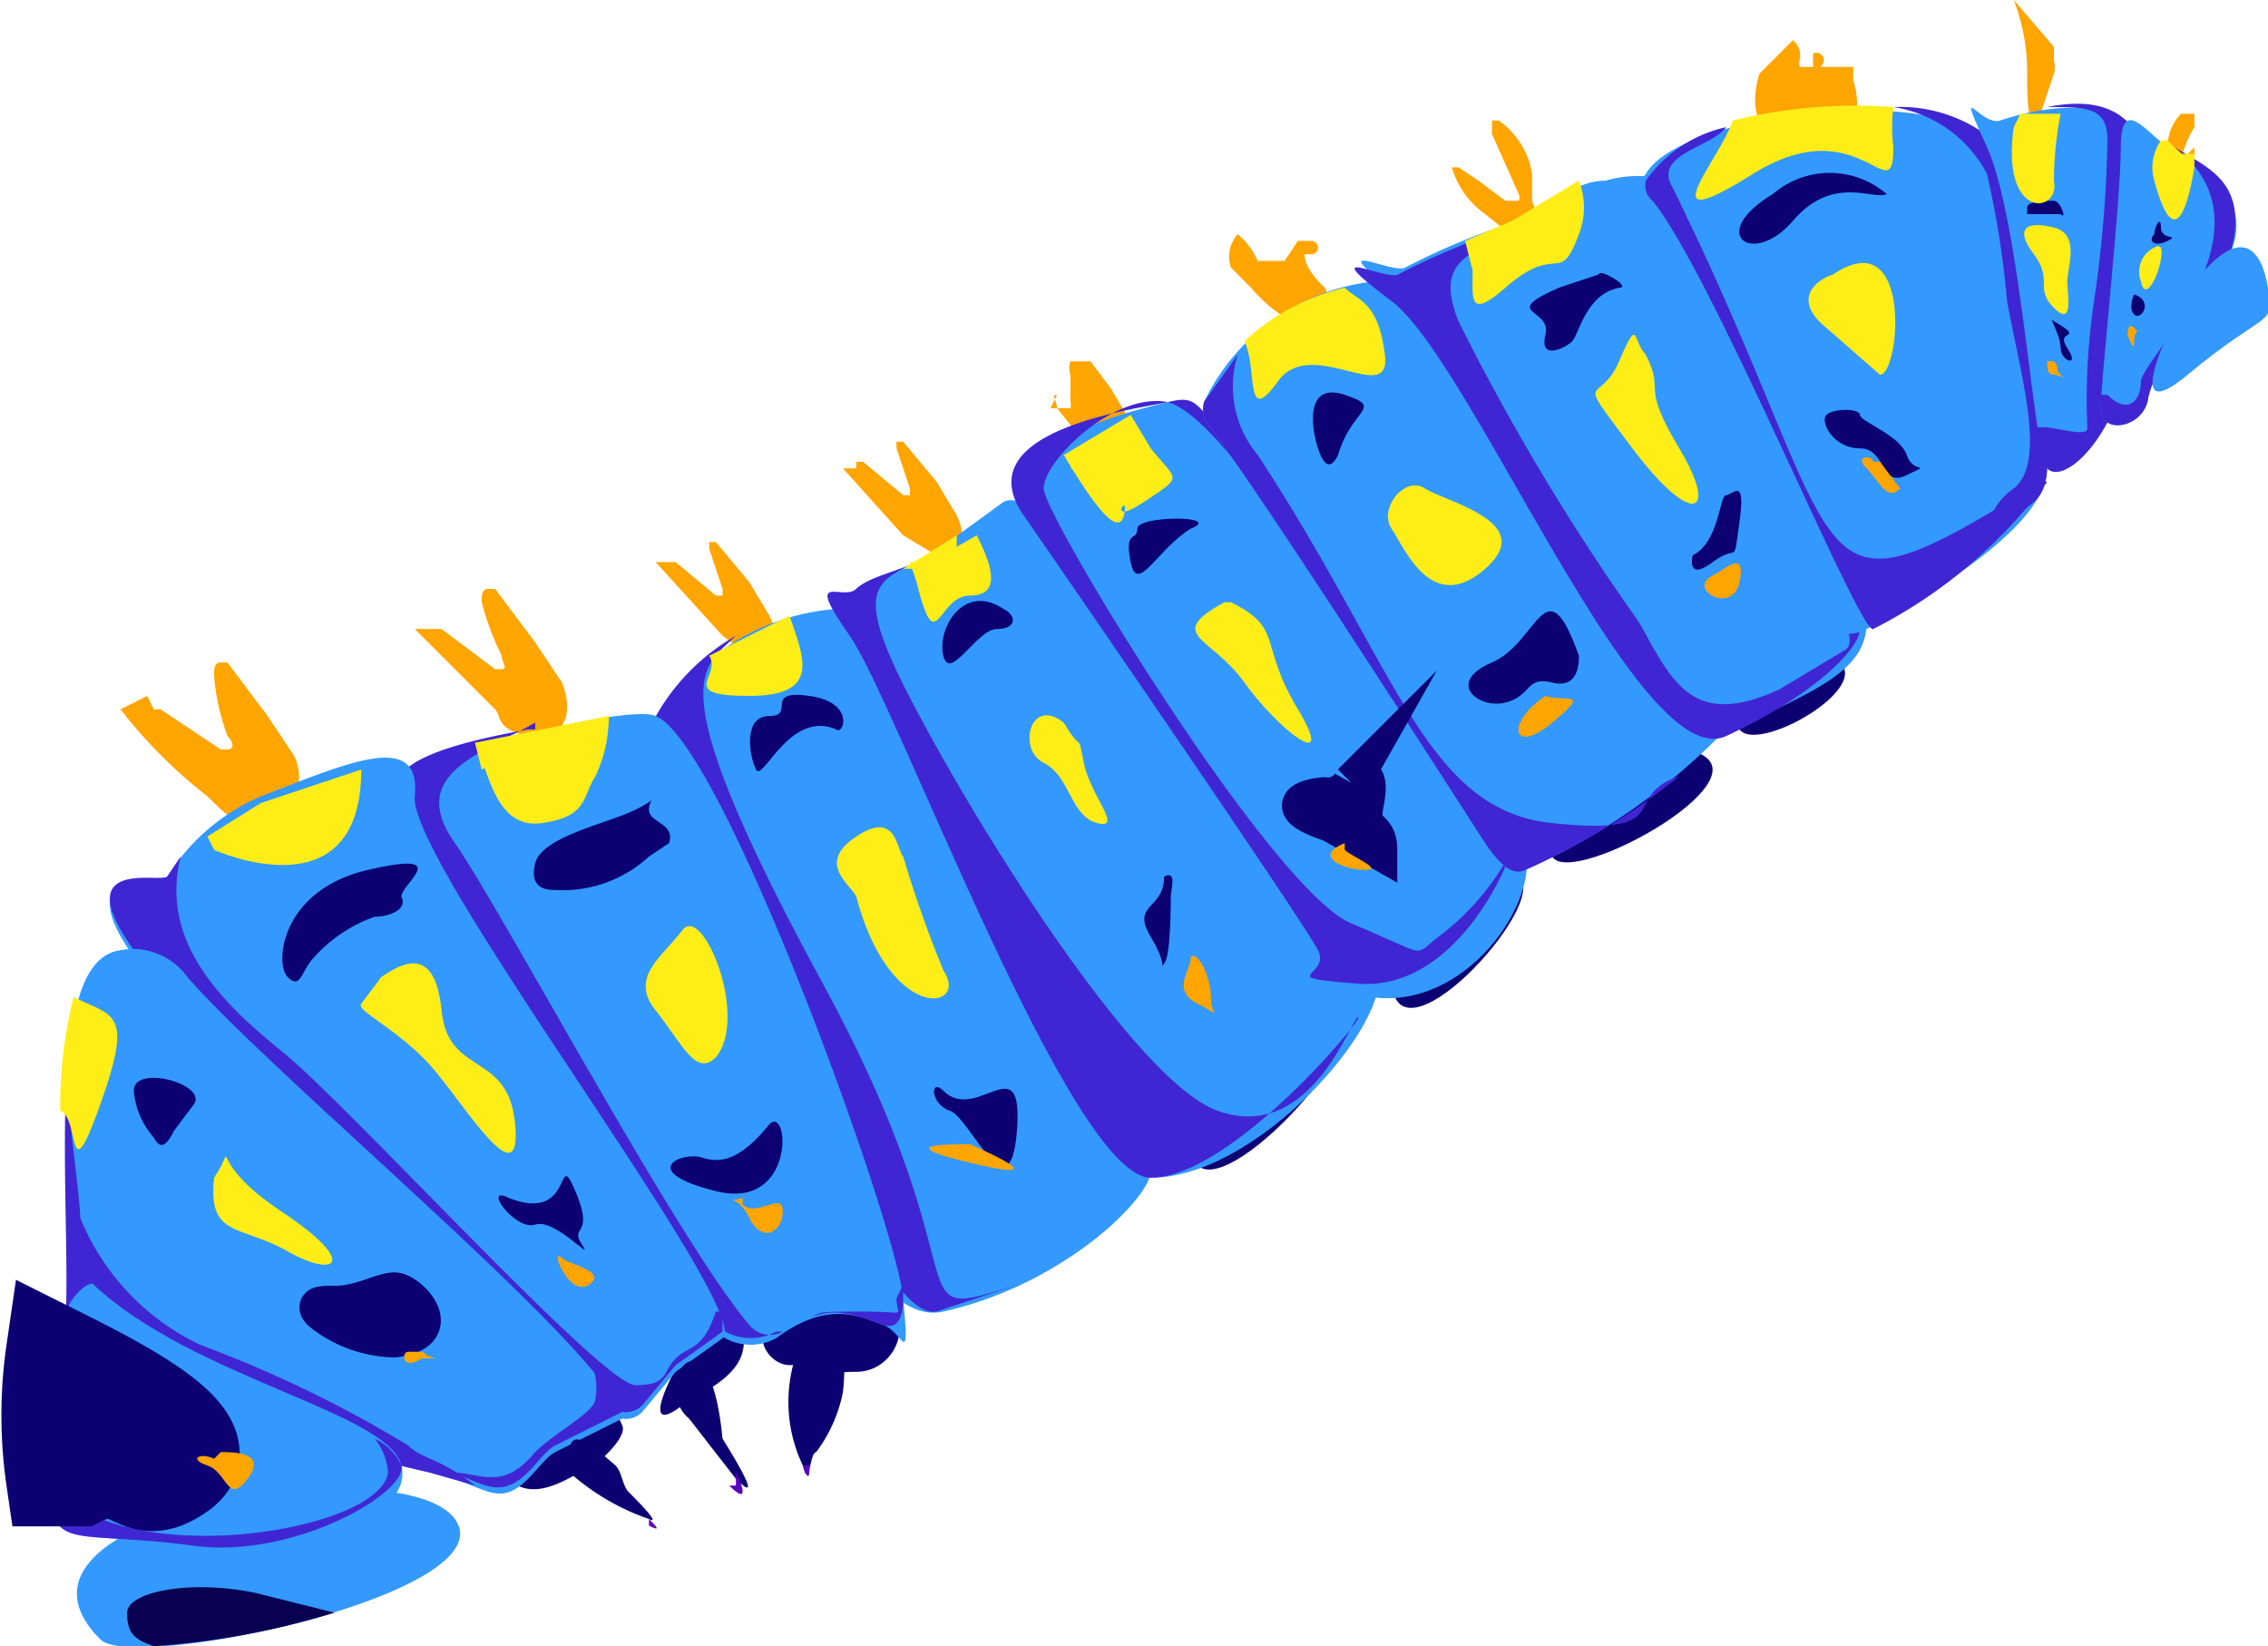 <svg id="Layer_1" data-name="Layer 1" xmlns="http://www.w3.org/2000/svg" viewBox="0 0 33.9 24.6"><defs><style>.cls-1,.cls-9{fill:orange;}.cls-2{fill:#39f;}.cls-10,.cls-11,.cls-2,.cls-3,.cls-4,.cls-5,.cls-6,.cls-7,.cls-8,.cls-9{fill-rule:evenodd;}.cls-3{fill:#090052;}.cls-4,.cls-7,.cls-8{fill:#0d0072;}.cls-5{fill:#4026d3;}.cls-6{fill:#ffed17;}.cls-7,.cls-8{stroke:#0d0072;stroke-miterlimit:22.93;}.cls-7{stroke-width:1.42px;}.cls-8{stroke-width:0.57px;}.cls-10{fill:#d10072;}.cls-11{fill:#5a00bf;}</style></defs><title>caterpillar</title><path class="cls-1" d="M32.4,2.5c0-.1,0-.2,0-.3a.7.7,0,0,1,.2-.5h.2v.2a1.5,1.5,0,0,0-.2.5l.2-.2s0,.2,0,.2v.2h-.2C32.4,2.7,32.4,2.5,32.4,2.5Z"/><path class="cls-1" d="M30.1,0l.6.7V.9a.4.4,0,0,1,0,.2l-.3.9c-.1-.3-.1-.6-.1-.9A3,3,0,0,0,30.1,0Z"/><path class="cls-1" d="M26.3,1.1l.5-.5a.3.3,0,0,1,.1.3.2.2,0,0,0,0,.1h.2V.8a.1.1,0,0,1,.1.2h.5v.2a1.1,1.1,0,0,1,0,.7l-.2.2c-.2.1-.4-.1-.6-.2h-.5C26.2,1.8,26.2,1.4,26.3,1.1Z"/><path class="cls-1" d="M22.2,3.2a1.3,1.3,0,0,1-.5-.7.1.1,0,0,1,0,0h.1l.3.2.4.3h.2a.1.1,0,0,0,0-.1L22.3,2c0-.1,0-.1,0-.2h.1a1.2,1.2,0,0,1,.5.8V3a1.7,1.7,0,0,1,.1.4.3.3,0,0,1-.1.2h-.2Z"/><path class="cls-1" d="M2.3,10.6h.1l.9.6h.1c.1,0,.1-.1,0-.2a3.4,3.4,0,0,1-.2-.9c0-.1,0-.2.1-.2h.1l.6.8.4.6a.7.7,0,0,1-.7,1c-.2,0-.4-.2-.6-.4a7.4,7.4,0,0,1-1.3-1.3l.4-.2Z"/><path class="cls-1" d="M6.5,9.4h.1l.8.6h.1c.1,0,0-.1,0-.2a4.1,4.1,0,0,1-.3-.8c0-.1,0-.2.1-.2h.1l.6.8.4.6c.2.5,0,.9-.5.8s-.4-.3-.5-.4L6.2,9.4h.3Z"/><path class="cls-1" d="M10,8.4h.1l.6.5h.1s0-.1,0-.1l-.2-.6c0-.1,0-.2,0-.1h.1l.5.6.3.5c.2.4,0,.7-.3.6l-.4-.3L9.8,8.4H10Z"/><path class="cls-1" d="M12.8,6.9h.1l.6.5h.1s0-.1,0-.1l-.2-.6c0-.1,0-.2,0-.1h.1l.5.6.3.5c.2.4,0,.7-.3.6L13.5,8,12.6,7h.2Z"/><path class="cls-1" d="M15.7,6.1H16a.2.2,0,0,0,0-.1V5.6a.3.3,0,0,1,0-.2h.3l.3.4.3.5c.2.4,0,.7-.3.6l-.4-.3-.4-.5c0-.1-.1-.2,0-.2Z"/><path class="cls-1" d="M18.8,3.9h.4V3.9l.2-.3h.2a.1.1,0,0,1,0,.2h-.1c0,.2.2.4.3.5s0,.7-.3.6a2.2,2.2,0,0,1-.8-.6L18.4,4a.5.5,0,0,1,.1-.5A1.1,1.1,0,0,1,18.8,3.9Z"/><path class="cls-2" d="M1.5,24.5c.5.5,6.1-.7,5.3-1.8S-.4,22.6,1.5,24.5Z"/><path class="cls-3" d="M2.3,24.6A11.9,11.9,0,0,0,5,24.1l-1.2-.3c-1-.2-1.9,0-1.9.3S2,24.5,2.3,24.6Z"/><path class="cls-4" d="M27.3,9.8s-1.6.7-1.3,1.1S28.3,10.1,27.3,9.8Z"/><path class="cls-4" d="M9.3,21.3c.1.2-.5.7-.6.7s-.7.5-1.1.1S8.9,20.3,9.3,21.3Z"/><path class="cls-4" d="M10.2,21c.3-.2.8-.4.9-.8s-.2-.4-.4-.5S9.3,21.7,10.2,21Z"/><path class="cls-4" d="M11.8,19.7a2.3,2.3,0,0,1,1-.3c1,0,.7,1.1,0,1.1s.1.2-.5-.1h-.5c-.2,0-.4-.2-.4-.4S11.1,19.6,11.8,19.7Z"/><path class="cls-4" d="M17.8,17s1.7-2.1,2.2-1.7S17.7,18.6,17.8,17Z"/><path class="cls-4" d="M20.8,14.6s1.4-1.9,1.9-1.5S20.8,16.1,20.8,14.6Z"/><path class="cls-4" d="M25.2,11.2s-2.3,1.1-2,1.6S26.7,11.5,25.2,11.2Z"/><path class="cls-2" d="M15,7.5c.2-.1.5.1.9.5s4.5,5.7,4.7,6.5-1.8,3.1-3.4,3.1-3.8-7.1-4.5-8.1-.1-.5.1-.7.8-.3,1.1-.5Z"/><path class="cls-2" d="M9.7,11a3.4,3.4,0,0,1,2.8-1.9c.2,0,.1.4.5.8a34.1,34.1,0,0,1,4.2,7.6c0,.4-1.3,1.7-3.1,2.1S11,13,9.7,11.4A.4.4,0,0,1,9.7,11Z"/><path class="cls-5" d="M11,9.5c-.5.5-1.2.6,1.3,5.2s1,5.1,2.9,4.5l-1.2.4c-1.1.2-3-6.6-4.2-8.2a.4.4,0,0,1-.1-.5A3.2,3.2,0,0,1,11,9.5Z"/><path class="cls-2" d="M17.5,6c.2,0,.4.1.8.5s4.3,5.4,4.5,6.2-.9,2.4-2.3,2.2-.4-.1-.6-.5-3.5-5.2-4.4-6.5S17.1,6.1,17.5,6Z"/><path class="cls-5" d="M20.6,9.5h-.2c-.6-.6-2.2-3.4-3-3.5s-1.8.9-1.8,1.3,3.4,6,4.6,6.5.9.5,1.3.2a3.8,3.8,0,0,0,1.1-1.3c-.2.6-1,2.1-2.3,2s-.4-.1-.6-.5-3.5-5.2-4.4-6.5S17.1,6.1,17.5,6s.4.1.8.5Z"/><path class="cls-2" d="M18,6a3.2,3.2,0,0,1,2.6-1.8.9.9,0,0,1,.8.4c1.1,1.3,4.9,5.9,4.3,6.4A9.5,9.5,0,0,1,22.8,13c-.2.1-.4-.1-.6-.4S19,7.6,18.1,6.4A.4.4,0,0,1,18,6Z"/><path class="cls-6" d="M18.6,5.1a3.3,3.3,0,0,1,1.5-.8c.2.2.5.2.6,1s-1.1-.3-1.6.4S18.8,5.5,18.6,5.1Z"/><path class="cls-5" d="M18,6l.5-.7a1.6,1.6,0,0,0,.3,1.5c2.1,3.2,2.5,5.3,4.4,5.5s1-.4,1.9-.7A10.5,10.5,0,0,1,22.8,13c-.2.1-.4-.1-.6-.4S19,7.6,18.1,6.4A.4.4,0,0,1,18,6Z"/><path class="cls-2" d="M25.4,2.9c1.1,1.2,2.5,5.7,2.5,6.4s-.7,1-2,1.6-3.8-5.6-5-6.5-.1-.3.1-.4a10.1,10.1,0,0,1,1.7-.7c.5-.2.8-.6,1.3-.6A1.7,1.7,0,0,1,25.4,2.9Z"/><path class="cls-5" d="M27.8,8.8v.6c0,.3-.7,1-2,1.6s-3.8-5.6-5-6.5-.1-.3.1-.4a10.1,10.1,0,0,1,1.7-.7h.1c-.6.4-1.3.4-.9,1.4a33.8,33.8,0,0,0,2.7,4.5c.5.9.8,1.6,2.1,1l1-.6c.2-.2-.3-.8-.3-1.2Z"/><path class="cls-2" d="M24.6,2.6c.5-.9,4.4-1.4,5.2-.4s.8,4.1.8,4.8-1.2,1.6-2.7,2.4-2.4-5.3-3.3-6.4A.3.3,0,0,1,24.6,2.6Z"/><path class="cls-6" d="M25.9,1.8a7.7,7.7,0,0,1,2.4-.2,2.6,2.6,0,0,0,0,.6c0,1-.5-.6-2.1.4S25.7,2.4,25.9,1.8Z"/><path class="cls-5" d="M28.3,1.6a2.2,2.2,0,0,1,1.5.5c1,1.1.8,4.1.8,4.8s-.3.6-.9,1.1a.9.9,0,0,1,.4-.7c.5-.4.1-1.7-.1-2.8a13.9,13.9,0,0,0-.3-1.9A1.9,1.9,0,0,0,28.3,1.6Z"/><path class="cls-2" d="M9.8,10.7c1,.4,3.6,7.6,3.7,8.7s0,.5-.3.4-.8-.4-1.6.2a.8.8,0,0,1-1-.2c-.7-.9-3.3-2.6-4.2-4.4S6.4,12.6,6,12,9.4,10.5,9.8,10.7Z"/><path class="cls-5" d="M13.5,19.2v.2c0,.1,0,.5-.3.4s-.7-.3-1.1-.1h0c.2-.1.1-.1.8-.1s.5.1.5-.2Z"/><path class="cls-5" d="M8,10.8c-.9.5-1.9.8-1.2,1.8s3.3,5.9,4.4,7.2a.4.4,0,0,0,.5.1h-.1a.8.8,0,0,1-1-.2c-.7-.9-3.3-2.6-4.2-4.4S6.4,12.6,6,12s.8-.9,1.9-1.1H8Z"/><path class="cls-2" d="M2.5,13.1a3.1,3.1,0,0,1,1.4-1.2c1.3-.5,2.4-1,2.3,0s5.1,7.7,4.6,8.1l-.7.5-.5.6c-.2.2-.5.1-.8-.2s-5.8-5.2-6.8-6.6S2.4,13.2,2.5,13.1Z"/><path class="cls-6" d="M3.1,12.5l.8-.5,1.5-.5c0,2.2-2.2,1.2-2.2,1.2Z"/><path class="cls-5" d="M2.5,13.1l.2-.3c-.3,1.2.5,2.1,1.5,2.9s4.8,5,5.3,5,.4-.2.6-.4.4-.1.6-.7h.1c0,.1,0,.2,0,.3l-.7.5-.5.6c-.2.2-.5.1-.8-.2s-5.8-5.2-6.8-6.6S2.4,13.2,2.5,13.1Z"/><path class="cls-2" d="M.9,20.1c.5-1-.5-5.7.9-5.9a1,1,0,0,1,1,.4c1.3,1.5,6.4,5.7,6.5,6.6l-1,.5c-.2.1-.4.5-.7.6s-.6-.2-1.2-.3C4.2,21.5.7,20.3.9,20.1Z"/><path class="cls-5" d="M1,16c0,.6.2,1.9.2,2.2A3.6,3.6,0,0,0,3,20.1a18.1,18.1,0,0,1,3.1,1.5c.2.2.5.2,1,.6l-.7-.2C4.2,21.5.7,20.3.9,20.1S.9,17.5,1,16Z"/><path class="cls-2" d="M1.4,19.2c1.5,1.4,4.4,1.9,4.6,2.7s-1.6,1.4-3.1,1.2-2,0-2.1-.5C.4,19.4,1.4,19.1,1.4,19.2Z"/><path class="cls-5" d="M5.6,21.5a.8.8,0,0,1,.4.4c.1.4-1.6,1.4-3.1,1.2s-2,0-2.1-.5v-.4c1,1.3,4.9.7,5-.2A.9.9,0,0,0,5.6,21.5Z"/><path class="cls-7" d="M.8,22.1a6.6,6.6,0,0,1,0-1.9c1,.5,2.6,1.3,1.9,1.8s-.7-.3-1.5.1Z"/><path class="cls-2" d="M29.9,1.8c.6-.2,1.7-.4,2.1.3a6.6,6.6,0,0,1-.4,4c-.3.7-.8,1.1-1,.9s-.4-3.7-.9-4.8S29.6,1.9,29.9,1.8Z"/><path class="cls-5" d="M30.6,1.6c.5-.1,1.1-.1,1.4.5a6.6,6.6,0,0,1-.4,4c-.3.7-.8,1.1-1,.9s-.1-.2-.2-.5.8.1.8-.1a9.9,9.9,0,0,1,.1-1.9,18.5,18.5,0,0,0,.2-2.4C31.5,1.6,31.2,1.6,30.6,1.6Z"/><path class="cls-2" d="M32.1,6c-.1.4-.7.5-.7.1s.3-3.1.3-3.9.4-.2.7,0,1.2.6,1,1.4S32.2,5.3,32.1,6Z"/><path class="cls-5" d="M32.1,6c-.1.4-.7.5-.7.1s0-.1,0-.2h.1c.3.3.5.1.5-.2s2.1-2.3.5-3.5c.5.3,1,.5.9,1.3S32.2,5.3,32.1,6Z"/><path class="cls-5" d="M25.8,1.9c-.2.3-1.1.4-.8.9,2.8,5.7,1.8,6.7,5.5,4.4h.1a7.4,7.4,0,0,1-2.6,2.2c-.2.1-2.4-5.3-3.3-6.4a.3.3,0,0,1-.1-.3A2,2,0,0,1,25.8,1.9Z"/><path class="cls-5" d="M8,21.7c.3-.3.9-.6.9-.8a.9.9,0,0,0-.1-.6,2,2,0,0,1,.5.8l-1,.5c-.2.1-.4.5-.7.6s-.5-.1-.9-.2h0C7.2,22,7.5,22.3,8,21.7Z"/><path class="cls-6" d="M24.6,5.3c.3.6-.1.4.5,1.4s.2,1.2-.7,0-.5-.6-.2-1.3S24.4,5.1,24.6,5.3Z"/><path class="cls-6" d="M21.3,7.3c-.3-.2-.7.3-.5.6s.6,1.3,1.4.6S21.6,7.5,21.3,7.3Z"/><path class="cls-6" d="M18.4,9c.8.4.4.6,1,1.6s-.3.3-.8-.4-1.2-.7-.3-1.2Z"/><path class="cls-6" d="M15.9,10.8c.3.5.2.1.3.6s.6,1,.2.9-.4-.7-.8-.9S15.4,10.4,15.9,10.8Z"/><path class="cls-6" d="M13.5,12.8a17.8,17.8,0,0,0,.6,1.7c.4.6-.8.8-1.3-1.1-.1-.2-.6-.5,0-.9S13.4,12.7,13.5,12.8Z"/><path class="cls-6" d="M10.7,15.8c-.3.3-.5-.2-.9-.7s.1-.8.4-1.2S11.2,15.2,10.7,15.8Z"/><path class="cls-6" d="M5.7,14.6l-.3.4c-.1.1.6.4,1.1,1s1.3,1.9,1.2.8-1-.7-1.1-1.7S6,14.4,5.7,14.6Z"/><path class="cls-6" d="M3.2,17.6c-.1.9.4.7,1.1,1.1s1.1.2-.1-.6S3.6,17,3.2,17.6Z"/><path class="cls-6" d="M27.4,4.1c1.2-.8,1,1.5.7,1.5l-.8-.7C26.8,4.5,27.1,4.2,27.4,4.1Z"/><path class="cls-6" d="M30.9,4.2c0,.2.1.7-.2.4s0-.4-.3-.8-.1-.5.3-.4S30.9,4,30.9,4.2Z"/><path class="cls-6" d="M32,4.2a.4.4,0,0,1,.2-.5C32.5,3.5,32.1,4.7,32,4.2Z"/><path class="cls-4" d="M32.2,3.5c0-.1.1-.3.1-.1s.3.1.1.2S32.1,3.6,32.2,3.5Z"/><path class="cls-4" d="M30.3,3.1c0-.1.3-.1.4-.1s.2.3.1.2h-.5Z"/><path class="cls-4" d="M28.2,2.9c-.2.1-.8-.3-1.4.4s-1.3.2-.3-.4A1.3,1.3,0,0,1,28.2,2.9Z"/><path class="cls-4" d="M24.2,4.3c-.5.1-.6.7-.7.8s-.5.3-.4-.1-.7-.3.2-.7l.6-.2C23.9,4,24.4,4.3,24.2,4.3Z"/><path class="cls-4" d="M20,6.8c-.1.2-.2.2-.3-.1s-.2-1,.4-.8S20.2,6.1,20,6.8Z"/><path class="cls-4" d="M17.8,7.9c-.5.3-.8,1-.9.5s.1-.3.1-.5S18.3,7.7,17.8,7.9Z"/><path class="cls-4" d="M15,9.1c.2.1.2.3-.1.3s-.7.8-.8.4S14.4,8.7,15,9.1Z"/><path class="cls-4" d="M12.5,10.9c.1.1.3-.4-.4-.5s-.2.3-.6.3-.3.6-.2.8S11.8,10.6,12.5,10.9Z"/><path class="cls-4" d="M9.7,12.1c0,.2.4.2.3.5l-.3.2a1.9,1.9,0,0,1-1.4.5c-.1,0-.4,0-.3-.4s1.1-.6,1.5-.8S9.7,11.9,9.7,12.1Z"/><path class="cls-4" d="M6,13.4c.1.2-.2.3-.4.3a2.2,2.2,0,0,0-.9.6c-.2.2-.2.5-.4.3s-.1-1.3,1.2-1.6S6,13.2,6,13.4Z"/><path class="cls-4" d="M2.9,16.5l-.3.4c-.1.2-.2.3-.3.1a1.2,1.2,0,0,1-.3-.7C2,15.9,3.1,16.2,2.9,16.5Z"/><path class="cls-4" d="M27.8,6.2c0,.1.6.3.7.6s.4.1,0,.3-.3-.4-.7-.4-.6-.4-.5-.5S27.8,6.1,27.8,6.2Z"/><path class="cls-4" d="M25.3,8.3s-.1.4.3.1.3.1.4-.6-.1-.4-.2-.4S25.7,8.1,25.3,8.3Z"/><path class="cls-4" d="M30.7,4.8c.5.3,0,.1.2.4s-.1.2-.1,0S30.6,4.7,30.7,4.8Z"/><path class="cls-4" d="M31.9,4.4c.3.1.1.4,0,.3S31.9,4.4,31.9,4.4Z"/><path class="cls-4" d="M23.6,9.8c0,.1,0,.5-.4.4s-.3.2-.7.3-.9-.3-.2-.6S23.1,8.4,23.6,9.8Z"/><path class="cls-8" d="M19.8,11.9c-.1,0-.8.1.1.4l.7.4c0-.4-.3-.2-.2-.7s-.1-.4-.2-.3A.4.4,0,0,1,19.8,11.9Z"/><path class="cls-4" d="M17.4,13.1c0,.5-.5.4-.2.9s.1.5.2.4.1-.9.1-1S17.6,13,17.4,13.1Z"/><path class="cls-4" d="M14.1,16.3c.5.5,1.2-.7,1.1.6s-.7-.2-1-.3S13.9,16.1,14.1,16.3Z"/><path class="cls-4" d="M11.5,16.8c.3-.3.4,1.3-.8,1s-.5-.6-.2-.5S11.1,17.3,11.5,16.8Z"/><path class="cls-4" d="M7.6,17.9c1,.4.7-.8,1-.1s-.1.5.1.8-.4-.4-.7-.3S7.2,17.7,7.6,17.9Z"/><path class="cls-8" d="M5,19.5c.4,0,.7-.2.9-.2s.8.6,0,.7a1.8,1.8,0,0,1-1.1-.4C4.7,19.5,4.8,19.5,5,19.5Z"/><path class="cls-9" d="M28.1,6.9l.3.4c-.2.2-.3-.1-.5-.3s.1-.2.1-.1Z"/><path class="cls-9" d="M25.6,8.6c.2-.1.5-.4.4.1S25.2,8.8,25.6,8.6Z"/><path class="cls-9" d="M31.9,4.9c.1.1,0,0,0,.2s-.1-.1-.1-.1S31.8,4.8,31.9,4.9Z"/><path class="cls-9" d="M23.1,10.4c.3.1.7-.1.1.4S22.5,10.8,23.1,10.4Z"/><path class="cls-9" d="M20.1,12.7c.1.1.6.3.3.3s-.8-.2-.3-.4Z"/><path class="cls-9" d="M17.8,14.3c0,.2-.3.5.1.7s.2.2.2-.1-.2-.7-.3-.6Z"/><path class="cls-9" d="M14.5,17.1s1.4.6.1.3S14.1,17.1,14.5,17.1Z"/><path class="cls-9" d="M11.1,18c.2.2.6-.2.6.1s-.3.5-.5.1-.4-.2-.1-.3Z"/><path class="cls-9" d="M8.4,18.8c.1.1.7.2.4.4S8.2,18.6,8.4,18.8Z"/><path class="cls-9" d="M6.1,20.2c.4,0,.1,0,.4.1H6.3C6,20.5,6,20.2,6.1,20.2Z"/><path class="cls-9" d="M30.7,5.4c.1.1,0,.1.1.2s0,0-.1,0-.1-.1-.1-.2Z"/><path class="cls-6" d="M32.8,2.5c-.1.6-.3,1.3-.6.2a.7.7,0,0,1,.1-.6h.1Z"/><path class="cls-6" d="M32.8,2.5h0l-.3-.2h.3Z"/><path class="cls-2" d="M32.9,4.1c-.2.2-1.4,2.5-.2,1.5s1.3-.7,1.2-1.3S33.5,3.4,32.9,4.1Z"/><path class="cls-6" d="M15.9,6.8l1-.6.3.5c.4.5.5.4-.1.8s-.2-.2-.3.2S16.2,7.3,15.9,6.8Z"/><path class="cls-6" d="M21.9,3.6l.7-.3,1-.6a1.1,1.1,0,0,1,0,.8c-.3.8-.3.1-1.1.8S22.2,4,21.9,3.6Z"/><path class="cls-6" d="M21.9,3.6h.8l-.7.4Z"/><path class="cls-5" d="M14.3,8c-.8.7-1.6.4-1,1.8s3.5,6.3,4.9,6.8,2-1.4,2.1-1.4-1.9,2.4-3.1,2.4-3.8-7.1-4.5-8.1-.1-.5.1-.7.8-.3,1.1-.5Z"/><path class="cls-6" d="M10.6,9.8l1.2-.6c.2.6.5,1.2-.6,1.2S10.8,10.1,10.6,9.8Z"/><path class="cls-6" d="M7.1,11.1l2-.4a2.1,2.1,0,0,1-.2.9c-.2.3-.1.6-.8.7S7.3,11.5,7.1,11.1Z"/><path class="cls-6" d="M7.1,11.1H8l-.8.4Z"/><path class="cls-6" d="M.9,16.6a6.6,6.6,0,0,1,.2-1.7c.6.3.9.2.4,1.6S1.2,16.7.9,16.6Z"/><path class="cls-6" d="M13.6,8.4h.3l.7-.4c.2.4.4.9-.1.9s-.5,1-.8-.2Z"/><path class="cls-6" d="M11,9.5l-.3.3h0Z"/><path class="cls-10" d="M1,16v.6h0c0-.1,0-.2,0-.2H1Z"/><path class="cls-6" d="M16.9,6.3A2.6,2.6,0,0,0,16,7h.9Z"/><path class="cls-6" d="M30.2,1.7h.6a5.4,5.4,0,0,0-.1,1c.1.5-.8.6-.6-.8Z"/><path class="cls-6" d="M30.9,1.6h0Z"/><path class="cls-4" d="M12,21.9A2.2,2.2,0,0,1,12,20c.4-.7.7-.1.6.8a2.2,2.2,0,0,1-.4.9C12.1,21.7,12.1,22.3,12,21.9Z"/><path class="cls-11" d="M12,21.9h.1C12.1,22,12.1,22.2,12,21.9Z"/><path class="cls-4" d="M10.8,21.5s.7,1.1.2.6l-.7-.9C9.7,20.7,10.6,19.4,10.8,21.5Z"/><path class="cls-11" d="M11,22c.1.2.2.5-.1.2H11Z"/><path class="cls-4" d="M9.2,21.9c.1.1.1.3.2.4s.5.5.3.4a3.5,3.5,0,0,1-1.3-.8C8.6,21.6,8.4,21.2,9.2,21.9Z"/><path class="cls-11" d="M9.7,22.7c.1.1.2.2,0,.1h0Z"/><path class="cls-6" d="M14.3,8l-.8.5h.8Z"/><path class="cls-9" d="M3.3,21.7c.2,0,.7,0,.4.4s-.3-.1-.6-.2-.1-.2.1-.1Z"/></svg>